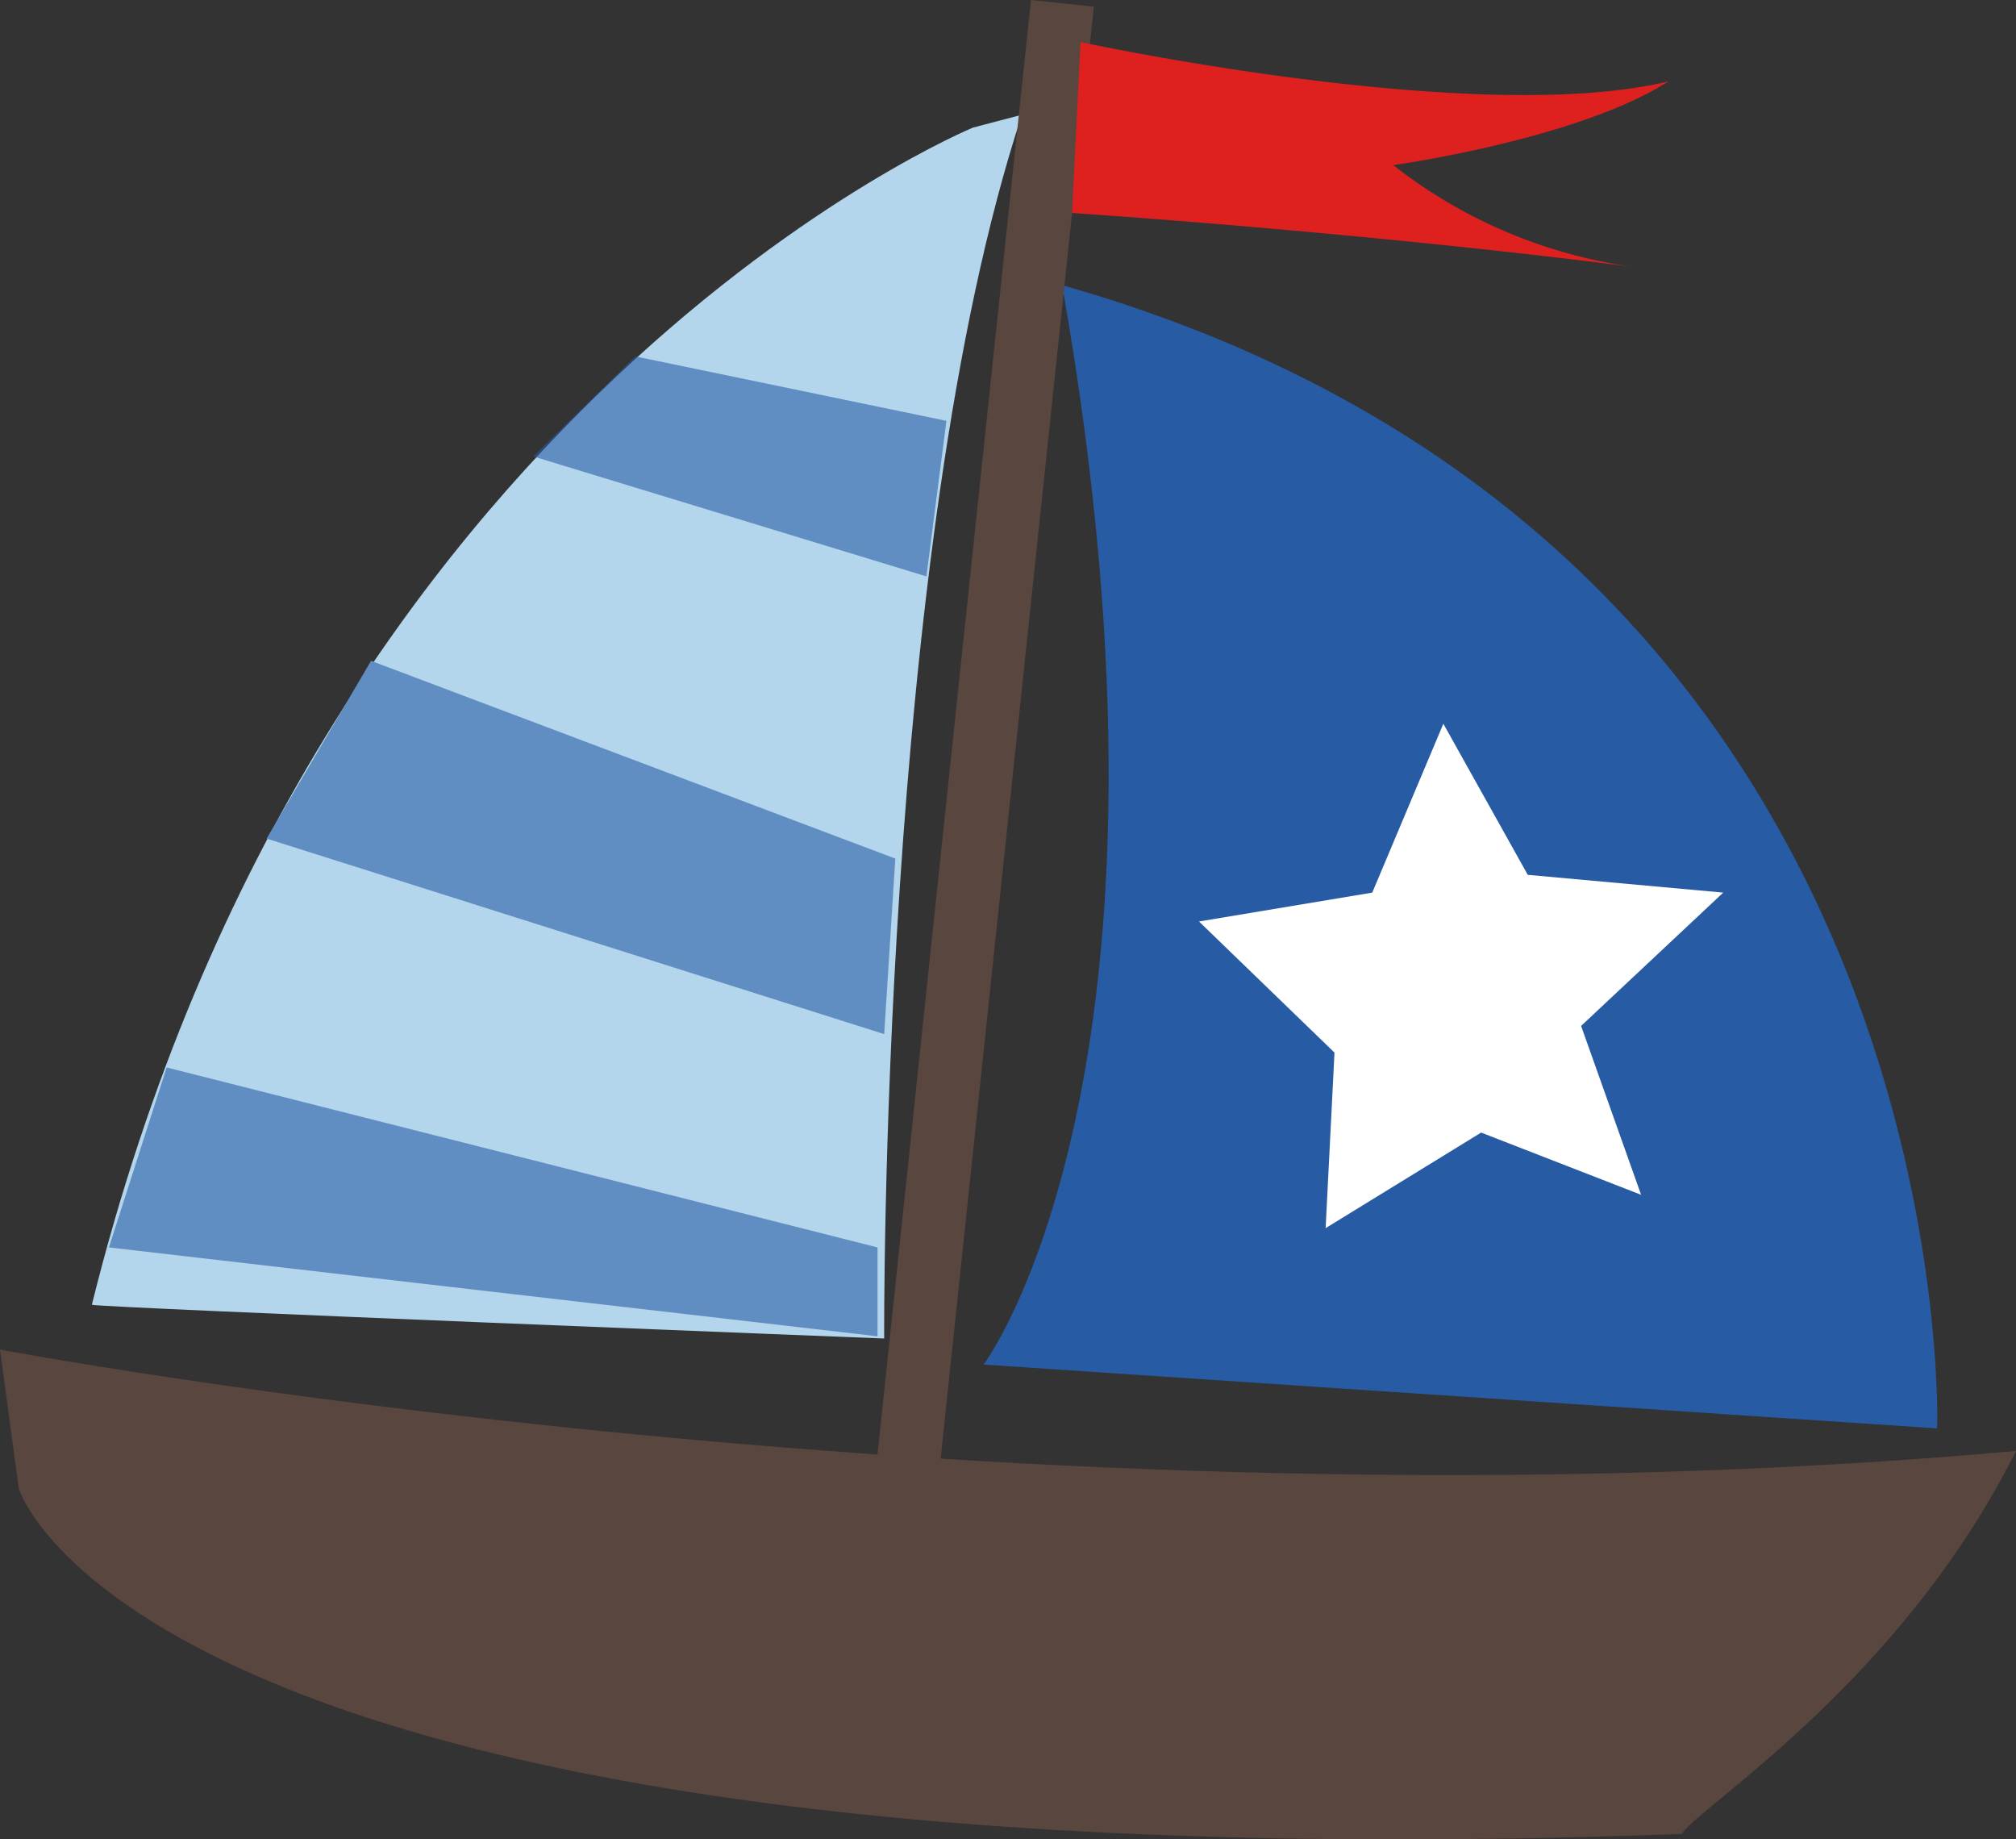 <svg xmlns="http://www.w3.org/2000/svg" width="159.441" height="145.44" viewBox="0 0 159.441 145.44">
  <rect x="0" y="0" width="159.441" height="145.44" fill="#333333" stroke="none"/>
  <defs>
    <style>
      .cls-1 {
        fill: #b3d6ec;
      }

      .cls-2, .cls-6 {
        fill: #275ba4;
      }

      .cls-3 {
        fill: #59463f;
      }

      .cls-4 {
        fill: #de211f;
      }

      .cls-5 {
        fill: #fff;
      }

      .cls-6 {
        opacity: 0.58;
      }

      .cls-7 {
        fill: #618ec2;
      }
    </style>
  </defs>
  <g id="Group_3" data-name="Group 3" transform="translate(-321.854 -824.073)">
    <g id="Group_2" data-name="Group 2">
      <path id="Path_9" data-name="Path 9" class="cls-1" d="M686.809,837.16s-51.877,21.367-69.692,93.083c.685.228,62.665,2.667,62.665,2.667s-.351-62.72,10.893-96.764" transform="translate(-288 -3)"/>
      <path id="Path_10" data-name="Path 10" class="cls-2" d="M693.857,849.62c11.009,62.489-6.212,85.351-6.212,85.351l75.415,5.047S765.435,869.948,693.857,849.62Z" transform="translate(-288 -3)"/>
      <path id="Path_11" data-name="Path 11" class="cls-3" d="M609.854,933.784l1.485,10.986s9.5,31.769,131.531,27.316c1.188-2.078,17.221-11.876,26.425-30.285C690.02,948.926,609.854,933.784,609.854,933.784Z" transform="translate(-288 -3)"/>
      <rect id="Rectangle_2" data-name="Rectangle 2" class="cls-3" width="5" height="122" transform="matrix(0.995, 0.105, -0.105, 0.995, 403.39, 824.073)"/>
      <path id="Path_12" data-name="Path 12" class="cls-4" d="M695.313,831.4s31.353,6.757,46.489,3.108c-7.163,4.595-21.758,6.622-21.758,6.622a39.442,39.442,0,0,0,19.461,8.109c-22.028-2.838-44.868-4.325-44.868-4.325Z" transform="translate(-288 -4)"/>
      <path id="Path_13" data-name="Path 13" class="cls-5" d="M718.383,895.651l5.622-13.352,6.676,11.947,15.46,1.405L734.9,906.193l4.744,13.352-12.649-4.919-12.3,7.555.7-13.879L704.68,897.935Z" transform="translate(-288 -1)"/>
    </g>
    <path id="Path_14" data-name="Path 14" class="cls-6" d="M364.023,860.162l31.1,9.487,1.581-12.3-24.6-5.095Z"/>
    <path id="Path_15" data-name="Path 15" class="cls-7" d="M351.2,876.325l41.462,15.636-.878,13.879L342.94,890.38Z"/>
    <path id="Path_16" data-name="Path 16" class="cls-7" d="M335.035,908.476l56.22,14.231v7.027l-60.788-7.027Z"/>
  </g>
</svg>
